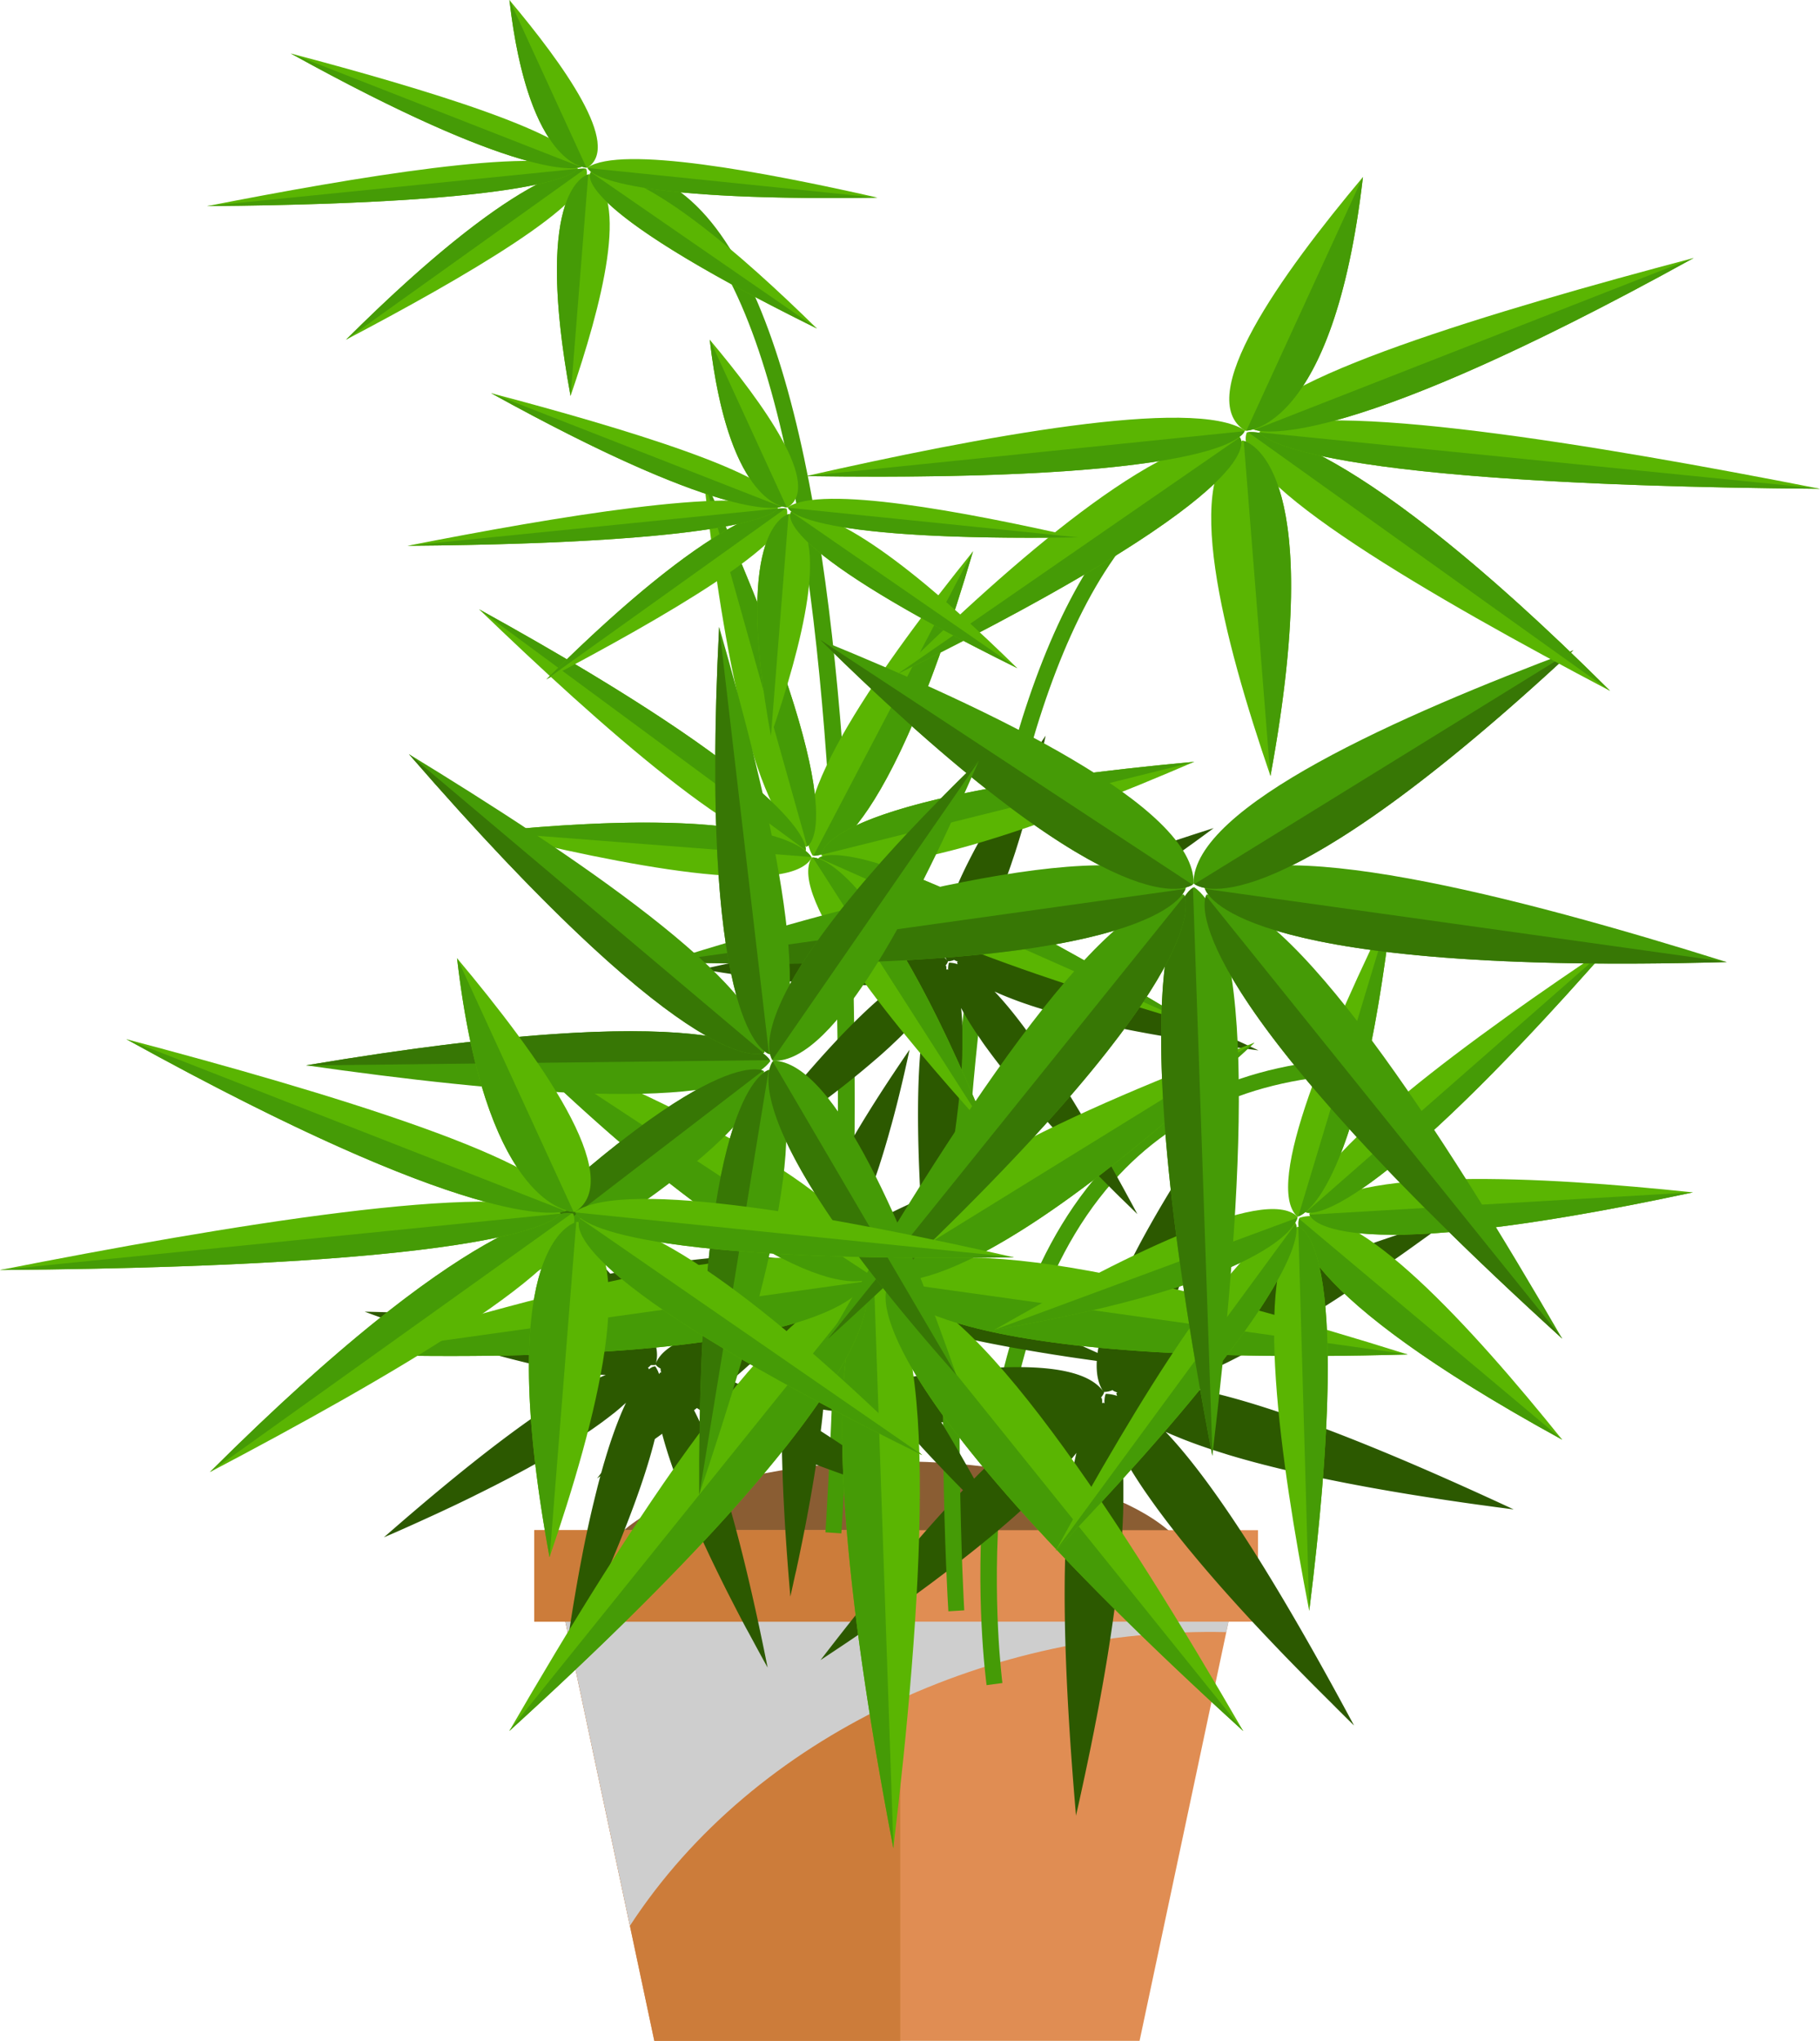 <svg xmlns="http://www.w3.org/2000/svg" viewBox="0 0 1028.07 1152.6"><defs><style>.cls-1{isolation:isolate;}.cls-2{fill:#8a5d33;}.cls-3{fill:#e08d53;}.cls-4{fill:#cc7c3a;}.cls-5{mix-blend-mode:multiply;}.cls-6{fill:#cecece;}.cls-7{fill:#459b06;}.cls-8{fill:#2c5900;}.cls-9{fill:#5ab502;}.cls-10{fill:#377705;}</style></defs><title>Asset 9</title><g class="cls-1"><g id="Layer_2" data-name="Layer 2"><g id="Mobile_View" data-name="Mobile View"><path class="cls-2" d="M675.51,892.32c0,37-75.81,67-169.32,67s-169.31-30-169.31-67,75.8-67,169.31-67S675.51,855.33,675.51,892.32Z"/><path class="cls-3" d="M643.71,1152.6H369.61q-30.08-141.75-60.17-283.49H703.88Q673.84,1010.86,643.71,1152.6Z"/><path class="cls-4" d="M508.53,869.11H309.44q30.09,141.74,60.17,283.49H508.53Z"/><g class="cls-5"><path class="cls-6" d="M309.44,869.11l46.38,218.49c70.71-108.26,205.39-168.8,336.89-165.85q5.58-26.32,11.17-52.64Z"/></g><rect class="cls-3" x="301.79" y="864.18" width="408.81" height="51.68"/><rect class="cls-4" x="301.79" y="864.18" width="206.1" height="51.68"/><path class="cls-7" d="M557.3,951.71c-1-7.69-24.49-189.54,64.67-290.34,38.24-43.21,91.63-64.6,158.95-63.87l-.11,9c-64.48-.82-115.67,19.66-152.07,60.81C542.3,765,566,948.65,566.23,950.5Z"/><path class="cls-8" d="M764.86,974.49c-33-61.53-73.62-131.44-106.44-165.85l.31.14.44.2c.73.34,1.48.67,2.25,1l.43.19,2.43,1,.44.18,2.73,1.12.26.11c1,.41,2.08.82,3.17,1.23l0,0q5,1.92,10.85,3.91h0l3.85,1.28.7.22,3.36,1.08,1.1.34,3.16,1,1.38.41,3.06.9,1.63.47,3.07.87,1.74.48,3.13.86,1.91.51,3.23.84c.65.18,1.31.35,2,.51l3.41.87,2,.49c1.18.3,2.38.59,3.59.88l2.06.49c1.27.31,2.58.61,3.89.91l2,.46c1.47.34,3,.68,4.5,1l1.6.36,6.37,1.38.23.05,6.35,1.32,2.14.43,4.64.93,2.86.56c1.39.27,2.78.54,4.21.8,1,.21,2.11.4,3.18.6l4.1.77,3.46.62,4.14.74,3.57.62c1.43.25,2.86.5,4.32.74l3.71.63,4.4.73,3.85.62,4.61.73,3.94.62,4.76.73,4,.61,5.05.74,4,.59,5.49.78,3.88.54,6.37.86,3.28.45,10,1.31-.31-.16h0c-67-31.16-146.33-64.59-192.34-69.82,1.09-.36,2.25-.77,3.41-1.18.57-.2,1.11-.38,1.7-.6,1.44-.53,3-1.12,4.51-1.72l1.21-.47c4-1.61,8.35-3.49,13.06-5.69l2-.93c1.73-.82,3.49-1.66,5.33-2.57.89-.44,1.84-.93,2.76-1.4,1.67-.84,3.33-1.68,5.08-2.59l3.27-1.75c1.7-.9,3.39-1.82,5.16-2.78l3.66-2c1.76-1,3.54-2,5.37-3,1.33-.76,2.68-1.56,4-2.35,1.84-1.07,3.7-2.17,5.6-3.3,1.45-.86,2.92-1.75,4.4-2.65,1.93-1.18,3.91-2.39,5.91-3.64l4.7-2.93c2.06-1.3,4.17-2.64,6.3-4,1.64-1.06,3.29-2.11,5-3.21l6.74-4.44c1.72-1.14,3.42-2.26,5.18-3.44,2.4-1.61,4.87-3.3,7.35-5,1.76-1.2,3.49-2.37,5.29-3.61,2.64-1.83,5.39-3.75,8.12-5.67,1.75-1.23,3.45-2.41,5.24-3.68,3.11-2.2,6.33-4.51,9.54-6.83l4.55-3.26c4.84-3.51,9.78-7.14,14.87-10.92-62,19.62-132.84,45-169.24,69.93.5-.93,1-1.88,1.52-2.86l.14-.27c.8-1.53,1.61-3.15,2.43-4.83l.32-.65c.79-1.65,1.6-3.38,2.41-5.17.13-.3.27-.59.4-.89.81-1.78,1.62-3.65,2.43-5.59l.45-1c.82-2,1.65-4,2.48-6.11.15-.37.3-.75.44-1.12.85-2.17,1.71-4.41,2.57-6.75.13-.34.25-.69.38-1q1.34-3.65,2.69-7.54l.25-.76c1-2.75,1.9-5.57,2.86-8.52l0-.09c1-2.95,1.92-6,2.89-9.21.09-.3.18-.58.28-.88.92-3.05,1.86-6.22,2.79-9.47l.41-1.39q1.37-4.82,2.76-9.94c.15-.55.3-1.1.45-1.67q1.38-5.15,2.78-10.59c.15-.58.3-1.16.44-1.74q1.42-5.56,2.83-11.46c.13-.52.26-1.07.38-1.6,1-4.06,1.95-8.22,2.93-12.52.08-.38.17-.78.26-1.16,1-4.52,2-9.16,3.06-13.95l-.15.22h0c-43,62.59-90.7,141.49-73.07,167.61-18.11-25.79-109-10.55-182.87,6.29,5.32.9,10.46,1.73,15.47,2.51l5.16.78c3.17.48,6.35,1,9.39,1.39,2,.29,3.89.53,5.84.8,2.65.36,5.32.73,7.88,1,2,.26,3.84.48,5.75.71,2.41.29,4.82.58,7.14.84,1.89.21,3.7.41,5.54.59,2.2.24,4.39.47,6.51.67l5.28.48q3.06.27,6,.5l5,.37c1.88.13,3.73.25,5.54.35,1.58.1,3.13.19,4.65.26,1.75.09,3.46.16,5.15.23l4.3.15c1.64.05,3.23.08,4.8.11,1.33,0,2.67,0,3.95,0,1.54,0,3,0,4.49,0,1.2,0,2.42,0,3.58,0,1.47,0,2.87-.07,4.27-.12l3.15-.1c1.46-.06,2.83-.15,4.22-.23.85-.06,1.76-.09,2.58-.16,1.74-.12,3.39-.27,5-.42l1.21-.11c1.88-.19,3.67-.41,5.39-.64-35.87,25.46-84.14,83.47-123.92,135.15h0l-.19.25c4.8-3.17,9.44-6.26,14-9.31l1.15-.77c4.3-2.89,8.45-5.73,12.5-8.52l1.57-1.08c3.94-2.72,7.74-5.39,11.45-8l1.61-1.14q5.48-3.88,10.6-7.59L518,900c3.39-2.48,6.7-4.91,9.88-7.28l1.29-1c3.23-2.41,6.36-4.78,9.36-7.1l.74-.56q9.43-7.27,17.5-13.88l.6-.49c2.56-2.1,5-4.14,7.36-6.14l.92-.78c2.27-1.92,4.43-3.8,6.52-5.64l1-.87c2-1.8,4-3.57,5.88-5.28l.91-.84c1.85-1.7,3.64-3.37,5.33-5l.78-.75q2.55-2.46,4.88-4.78l.52-.52c1.6-1.61,3.13-3.18,4.57-4.7l.12-.12c1.42-1.51,2.76-3,4-4.38l.38-.42c1.23-1.36,2.37-2.68,3.46-4l.51-.59c1-1.23,2-2.41,2.94-3.57.17-.23.35-.44.52-.66a.39.39,0,0,1,.08-.1c-10.84,45-6.6,131-.26,204.59v0c0,.11,0,.23,0,.34.74-3.29,1.47-6.55,2.18-9.76.28-1.27.54-2.51.82-3.75l1.25-5.76c.3-1.39.58-2.73.88-4.09.36-1.75.74-3.49,1.09-5.2.3-1.4.58-2.78.87-4.16.33-1.6.67-3.21,1-4.79s.57-2.83.85-4.23.6-3,.9-4.47.56-2.81.82-4.2.56-2.86.83-4.26.53-2.75.79-4.11.52-2.76.77-4.13.49-2.63.73-3.92.48-2.7.73-4,.46-2.58.69-3.85.44-2.53.66-3.78.44-2.56.65-3.82.42-2.49.63-3.72.4-2.4.59-3.58.4-2.45.59-3.68.37-2.31.54-3.45.37-2.32.54-3.48.35-2.27.51-3.38c.19-1.28.37-2.52.55-3.76.22-1.57.45-3.12.66-4.65s.41-3,.61-4.43c.12-.91.23-1.79.35-2.68.15-1.19.31-2.38.46-3.54.11-.92.21-1.8.32-2.69.14-1.09.27-2.19.4-3.26s.2-1.82.31-2.73.23-2,.33-3,.19-1.74.28-2.61.21-2,.3-3,.17-1.66.25-2.49.18-1.89.26-2.82.15-1.62.22-2.42.15-1.86.22-2.77q.1-1.11.18-2.22c.07-.92.14-1.82.2-2.72,0-.72.1-1.45.15-2.15.06-.88.11-1.75.17-2.61,0-.67.08-1.34.11-2,.05-.91.1-1.8.14-2.69l.09-1.73c0-.93.07-1.84.11-2.74l.06-1.54c0-1,.06-1.93.08-2.88l0-1.19q0-1.92.06-3.75v-.14c0-1.3,0-2.58,0-3.82v-.34c0-1.08,0-2.15,0-3.2,0-.31,0-.61,0-.93,0-.84,0-1.67-.06-2.49l0-1c0-.76,0-1.52-.09-2.25,0-.35,0-.7,0-1,0-.69-.07-1.37-.11-2,0-.34,0-.68-.07-1,0-.65-.08-1.29-.13-1.92,0-.32,0-.64-.08-1-.05-.61-.1-1.22-.16-1.8,0-.31,0-.61-.09-.91-.05-.59-.12-1.17-.17-1.74l-.06-.51.95,1.75.45.81c.77,1.39,1.59,2.81,2.47,4.3l.46.76c.92,1.55,1.89,3.14,2.94,4.81.11.17.23.35.33.52,1.1,1.73,2.25,3.51,3.48,5.35l.13.2c1.25,1.87,2.58,3.82,4,5.81l.46.67c1.36,1.93,2.8,3.93,4.29,6l.7.95c1.49,2,3.06,4.12,4.69,6.27l.86,1.12c1.65,2.17,3.38,4.39,5.19,6.68.3.38.62.77.92,1.16q2.79,3.51,5.82,7.21l.85,1c2.11,2.57,4.3,5.19,6.59,7.9l.57.67c2.42,2.84,4.93,5.76,7.56,8.77,0,0,0,0,0,0,2.61,3,5.35,6.08,8.19,9.24l.74.82q4.1,4.56,8.51,9.34l1.17,1.27q4.34,4.69,9,9.63c.48.51,1,1,1.45,1.52q4.65,4.92,9.62,10.07c.53.54,1.08,1.09,1.61,1.65q5.06,5.21,10.43,10.65l1.48,1.5q5.58,5.63,11.49,11.48l1.09,1.08Q758.22,968,764.86,974.49ZM622,789.3h-.07l.21-.28c.15-.18.3-.36.42-.53s.19-.28.28-.42l.21-.31.21-.39c0-.07.08-.15.11-.22s.11-.22.15-.32a.47.47,0,0,1,0-.1h0a3.6,3.6,0,0,0,.16-.5c0-.06-.09-.1-.12-.16a4.11,4.11,0,0,0,.47,0h0l.45,0h.08l.59-.07.11,0,.73-.15.11,0a8.26,8.26,0,0,0,.83-.24l.12,0c.3-.1.62-.23,1-.37l.19-.08.16-.07.33.24h0l.27.17.09.06a5.38,5.38,0,0,0,.55.29l.09,0a12,12,0,0,0,1.47.57c-.19.13-.42.23-.61.37a3.26,3.26,0,0,0,.1.55h0a8.37,8.37,0,0,0,.35,1,21.17,21.17,0,0,0-6.39-1.15,3,3,0,0,0-.25.5h0a.14.14,0,0,0,0,.06,4,4,0,0,0-.15.39s0,.09,0,.14a5,5,0,0,0-.16.57,1,1,0,0,1,0,.18c-.05.24-.1.49-.14.77,0,.05,0,.12,0,.18,0,.28-.07.58-.09.91,0,.06,0,.13,0,.2,0,.35,0,.73,0,1.13v.36a3.53,3.53,0,0,0-.74-.46c-.19.13-.36.31-.55.44,0-.14,0-.28,0-.41v-.24c0-.25,0-.48,0-.68s0-.16,0-.24,0-.35-.07-.51l0-.21a2.28,2.28,0,0,0-.08-.33s0-.06,0-.09h0A2.61,2.61,0,0,0,622,789.3Z"/><path class="cls-7" d="M475.26,866l-9-.62c.42-6.14,40.88-615.82-76.6-740C376.05,111,360.51,103.67,344,104l-.13-9c19.45-.33,37,7.87,52.37,24.15C516.39,246.21,477,840.73,475.26,866Z"/><path class="cls-7" d="M535.71,910c-1.22-19.74-28.31-484.9,104.49-622.36,25-25.9,54.44-38.6,87.54-37.68l-.24,9c-30.49-.81-57.63,10.93-80.82,34.93-130.06,134.62-102.27,610.76-102,615.55Z"/><path class="cls-8" d="M565.53,863c-25-46.63-55.8-99.62-80.67-125.7l.24.11.33.15c.55.25,1.12.51,1.71.76a3.31,3.31,0,0,0,.33.15l1.83.78.34.14c.67.29,1.36.57,2.06.85l.2.09,2.4.93h0c2.52,1,5.26,2,8.22,3l0,0,2.91,1,.53.16c.83.28,1.68.55,2.54.82l.84.26,2.4.73,1.05.31,2.31.69,1.24.35,2.32.66,1.32.37,2.38.65,1.44.38,2.45.65,1.49.38,2.59.65,1.53.39,2.73.66,1.55.37,3,.69,1.5.35,3.41.77c.41.08.81.17,1.22.27,1.58.34,3.19.7,4.83,1l.17,0,4.82,1,1.61.33,3.52.7,2.17.42,3.19.61,2.41.46,3.11.57,2.62.48,3.14.56,2.71.47,3.26.56,2.82.47,3.34.56,2.91.47,3.49.56,3,.46,3.61.56,3.07.46,3.82.56,3.06.44,4.16.59,3,.42,4.82.65,2.49.34,7.57,1a1.92,1.92,0,0,1-.25-.12h0c-50.77-23.61-110.91-49-145.78-52.91l2.59-.9,1.28-.45c1.1-.4,2.25-.85,3.42-1.31l.92-.36q4.55-1.82,9.9-4.31l1.49-.7c1.31-.62,2.64-1.26,4-2l2.09-1.06c1.27-.64,2.53-1.28,3.86-2L520,703.2c1.28-.68,2.57-1.38,3.91-2.11l2.77-1.55c1.33-.74,2.68-1.5,4.07-2.3,1-.57,2-1.17,3.07-1.78,1.39-.81,2.8-1.64,4.24-2.51,1.09-.64,2.21-1.32,3.33-2,1.47-.9,3-1.81,4.48-2.76,1.18-.72,2.36-1.46,3.56-2.22,1.56-1,3.16-2,4.78-3L558,680.5c1.67-1.09,3.38-2.22,5.11-3.37,1.3-.86,2.59-1.71,3.93-2.61,1.81-1.21,3.69-2.49,5.56-3.77l4-2.74,6.16-4.3c1.32-.93,2.61-1.82,4-2.78,2.36-1.67,4.8-3.42,7.24-5.18,1.15-.84,2.27-1.62,3.45-2.48,3.66-2.66,7.4-5.41,11.27-8.27-47,14.87-100.69,34.11-128.28,53,.38-.7.76-1.42,1.15-2.17l.11-.2c.6-1.16,1.22-2.39,1.84-3.67l.24-.49c.61-1.24,1.21-2.56,1.83-3.92l.31-.66c.6-1.36,1.22-2.77,1.84-4.24.11-.27.22-.53.34-.8q.93-2.24,1.88-4.63l.33-.85c.65-1.64,1.29-3.35,1.95-5.12l.29-.78q1-2.76,2-5.71c.07-.19.13-.39.2-.58.71-2.08,1.44-4.23,2.16-6.46,0,0,0,0,0-.06.73-2.24,1.46-4.58,2.2-7,.06-.23.13-.45.2-.67.71-2.32,1.41-4.72,2.12-7.18.11-.35.21-.7.31-1.05q1-3.66,2.1-7.53c.11-.43.22-.84.34-1.27.7-2.6,1.4-5.27,2.1-8,.12-.44.23-.88.34-1.32.71-2.81,1.43-5.7,2.14-8.68.1-.4.2-.81.29-1.22.74-3.08,1.48-6.23,2.22-9.49.06-.29.13-.58.19-.88.78-3.43,1.55-6.94,2.33-10.57l-.12.17h0c-32.58,47.44-68.75,107.24-55.39,127-13.72-19.54-82.58-8-138.59,4.77,4,.68,7.92,1.31,11.72,1.9l3.92.59c2.4.37,4.81.73,7.11,1.06l4.42.6c2,.28,4,.55,6,.8l4.36.54,5.41.64,4.19.45,4.95.5,4,.36,4.54.38,3.77.28,4.21.27,3.52.2,3.9.17,3.26.12c1.24,0,2.45.06,3.64.07l3,0c1.16,0,2.28,0,3.4,0,.91,0,1.83,0,2.71,0,1.12,0,2.17-.05,3.23-.09l2.4-.07c1.1,0,2.14-.12,3.19-.18l2-.11c1.32-.1,2.57-.21,3.79-.33l.92-.08q2.15-.23,4.08-.48c-27.18,19.29-63.76,63.26-93.92,102.43h0l-.14.18c3.64-2.4,7.15-4.74,10.58-7l.87-.58c3.26-2.2,6.41-4.35,9.48-6.47l1.19-.81c3-2.06,5.86-4.08,8.67-6.06l1.23-.87q4.14-2.94,8-5.76c.39-.27.77-.55,1.15-.83,2.57-1.88,5.08-3.72,7.49-5.52l1-.74c2.44-1.82,4.81-3.62,7.09-5.37l.56-.43Q401.68,789,407.79,784l.46-.37c1.93-1.58,3.78-3.13,5.57-4.64l.7-.59c1.72-1.46,3.36-2.89,4.94-4.28l.75-.66c1.55-1.37,3-2.71,4.46-4l.68-.63q2.11-1.93,4-3.78l.59-.57c1.28-1.24,2.52-2.45,3.7-3.63l.39-.39c1.21-1.22,2.37-2.41,3.46-3.56l.09-.09q1.62-1.71,3.07-3.32c.09-.11.2-.21.29-.32.92-1,1.79-2,2.62-3l.39-.44c.78-.94,1.51-1.84,2.21-2.71l.4-.51.07-.07c-8.22,34.12-5,99.29-.2,155.06v0a2.48,2.48,0,0,0,0,.27l1.65-7.4c.21-1,.41-1.9.62-2.85.32-1.47.64-2.93,1-4.37.23-1,.44-2.06.66-3.1.28-1.32.57-2.63.84-3.94.22-1.06.44-2.1.65-3.15.26-1.21.5-2.43.75-3.63s.44-2.14.65-3.2.46-2.28.68-3.4.42-2.12.62-3.18.43-2.16.63-3.23l.6-3.11c.19-1.05.39-2.09.58-3.13s.37-2,.55-3,.37-2.05.56-3.06.35-2,.52-2.92.33-1.92.5-2.87.34-1.94.5-2.89.31-1.89.47-2.82.3-1.82.45-2.71.3-1.86.44-2.79.29-1.76.42-2.61.27-1.77.41-2.65.26-1.72.39-2.56.27-1.9.41-2.84c.17-1.19.34-2.37.5-3.53s.31-2.26.46-3.36c.09-.69.18-1.36.26-2,.12-.9.24-1.81.35-2.69.09-.69.16-1.35.25-2s.2-1.65.3-2.46.15-1.38.24-2.07.17-1.54.25-2.29.14-1.33.21-2,.15-1.51.23-2.25.13-1.26.18-1.89.14-1.43.2-2.13.11-1.23.16-1.83.12-1.42.18-2.11.09-1.12.13-1.68.1-1.38.16-2.06.07-1.09.11-1.63.08-1.33.12-2,.07-1,.09-1.51c0-.69.08-1.37.11-2l.06-1.32c0-.7.06-1.38.09-2.07,0-.39,0-.79,0-1.17,0-.73.05-1.46.06-2.18l0-.9c0-1,0-1.92,0-2.85v-.11c0-1,0-1.94,0-2.88,0-.09,0-.18,0-.26,0-.82,0-1.64,0-2.43,0-.23,0-.46,0-.7,0-.64,0-1.28,0-1.89l0-.73c0-.58,0-1.15-.06-1.7,0-.27,0-.53,0-.8,0-.52-.06-1-.09-1.54,0-.26,0-.51,0-.77,0-.49-.06-1-.1-1.45l-.06-.73c0-.47-.07-.93-.12-1.38l-.06-.68c-.05-.45-.1-.89-.14-1.32,0-.12,0-.26,0-.39.23.44.47.88.72,1.33l.34.61c.59,1,1.21,2.14,1.87,3.27l.34.57c.71,1.18,1.44,2.38,2.24,3.65l.25.39q1.25,2,2.64,4.06l.09.15q1.43,2.13,3,4.4c.11.17.22.34.35.51,1,1.46,2.11,3,3.24,4.54l.54.72c1.12,1.54,2.31,3.12,3.55,4.75l.65.85q1.88,2.46,3.93,5.06l.7.88c1.41,1.78,2.88,3.59,4.41,5.46l.64.78c1.61,2,3.26,3.94,5,6,.14.16.29.33.43.51,1.84,2.15,3.74,4.36,5.73,6.64l0,0c2,2.27,4.06,4.61,6.21,7l.56.63c2.07,2.3,4.22,4.67,6.45,7.07.3.33.58.65.88,1q3.3,3.57,6.83,7.3l1.09,1.16c2.36,2.47,4.79,5,7.3,7.61l1.22,1.26q3.82,3.94,7.91,8.07l1.12,1.14c2.82,2.84,5.71,5.73,8.71,8.7l.83.82C558.93,856.57,562.17,859.74,565.53,863ZM457.22,722.66h-.05l.16-.2a4.92,4.92,0,0,0,.31-.41,3.05,3.05,0,0,0,.22-.32l.15-.23a2.19,2.19,0,0,0,.16-.29l.09-.17c0-.1.08-.17.11-.25l0-.07h0a3,3,0,0,0,.12-.38s-.06-.08-.09-.13l.36,0h0l.34,0h.06l.44-.06h.1l.55-.12.08,0c.2,0,.4-.11.63-.19l.09,0c.23-.08.47-.17.73-.28a.59.59,0,0,0,.14-.06l.13,0a1.61,1.61,0,0,0,.24.18h0l.21.13.07,0,.41.23.07,0a9.51,9.51,0,0,0,1.12.43c-.15.11-.33.18-.47.28a2.74,2.74,0,0,0,.08.43h0a6.71,6.71,0,0,0,.27.77,16.3,16.3,0,0,0-4.84-.87,2,2,0,0,0-.2.38h0v0c0,.09-.07.19-.11.3l0,.12c0,.12-.07.26-.11.42a.89.89,0,0,0,0,.14c0,.17-.08.37-.11.58,0,0,0,.09,0,.14,0,.21,0,.43-.06.69,0,0,0,.09,0,.15,0,.27,0,.55,0,.86v.26a3.15,3.15,0,0,0-.55-.34c-.15.1-.28.23-.42.33v-.49a4.27,4.27,0,0,0,0-.52,1.1,1.1,0,0,0,0-.18c0-.14,0-.26,0-.38l0-.16a1.67,1.67,0,0,0-.06-.26.15.15,0,0,0,0-.06h0A3.29,3.29,0,0,0,457.22,722.66Z"/><path class="cls-8" d="M642.48,685.68c-25-46.63-55.8-99.62-80.68-125.7l.24.11.33.15,1.71.76.33.15,1.84.78.33.14,2.07.85.2.08,2.4.94h0c2.53,1,5.26,2,8.22,3h0c1,.33,1.92.65,2.91,1l.54.17,2.54.82.84.25,2.39.74,1.06.31c.75.23,1.52.46,2.31.68l1.24.36,2.32.66,1.31.37,2.38.64,1.45.39,2.44.64,1.5.39,2.58.65,1.54.38,2.72.66,1.56.38,3,.69,1.49.34,3.42.77,1.22.27,4.82,1,.18,0c1.57.34,3.17.67,4.81,1l1.62.33,3.52.7,2.17.43,3.18.61,2.42.45,3.11.58,2.62.48,3.14.55,2.7.47,3.27.57,2.81.47,3.34.55,2.92.48,3.49.55,3,.47,3.61.55,3.06.46,3.83.57,3.06.45,4.16.58,2.94.42,4.83.65,2.48.34,7.57,1c-.08-.05-.16-.08-.24-.12h0c-50.77-23.61-110.91-49-145.78-52.92.82-.27,1.71-.58,2.59-.89l1.28-.45c1.1-.41,2.25-.85,3.42-1.32l.92-.35q4.54-1.83,9.9-4.31l1.48-.71c1.32-.62,2.65-1.25,4-1.94l2.09-1.06c1.26-.64,2.53-1.28,3.85-2,.81-.42,1.65-.88,2.48-1.33,1.29-.68,2.57-1.37,3.91-2.1l2.78-1.55,4.07-2.3,3.06-1.78c1.39-.81,2.8-1.64,4.24-2.51,1.1-.65,2.21-1.32,3.34-2l4.48-2.75c1.17-.73,2.36-1.46,3.56-2.22l4.77-3c1.25-.8,2.5-1.6,3.78-2.44,1.66-1.08,3.38-2.22,5.11-3.36,1.3-.86,2.59-1.71,3.92-2.61,1.82-1.22,3.69-2.5,5.57-3.78,1.33-.91,2.65-1.79,4-2.74,2-1.38,4.08-2.84,6.16-4.29,1.32-.93,2.62-1.83,4-2.79,2.35-1.66,4.79-3.42,7.23-5.18l3.45-2.47c3.67-2.66,7.41-5.41,11.27-8.27-47,14.86-100.69,34.11-128.28,53,.38-.7.77-1.42,1.16-2.16,0-.07.07-.14.11-.2.6-1.17,1.22-2.4,1.84-3.67.08-.16.16-.32.23-.49.61-1.25,1.22-2.56,1.84-3.92l.3-.67c.61-1.36,1.22-2.77,1.85-4.24.1-.26.22-.53.33-.79q.93-2.24,1.88-4.63c.12-.29.23-.57.34-.86q1-2.46,1.95-5.11c.09-.26.18-.52.28-.78.67-1.84,1.35-3.74,2-5.72.06-.19.13-.38.19-.58q1.08-3.1,2.17-6.46l0-.05c.73-2.25,1.45-4.58,2.19-7l.21-.67c.7-2.31,1.41-4.71,2.12-7.18.1-.35.2-.69.31-1.05q1-3.65,2.09-7.53c.12-.42.23-.84.34-1.26.7-2.6,1.41-5.28,2.11-8,.11-.43.23-.87.33-1.31.72-2.82,1.43-5.71,2.15-8.68.09-.41.19-.82.29-1.22.73-3.08,1.47-6.23,2.21-9.49.07-.29.13-.59.2-.88.78-3.43,1.55-6.94,2.33-10.57a1,1,0,0,0-.12.17h0c-32.59,47.44-68.75,107.24-55.39,127-13.73-19.54-82.58-8-138.59,4.76q6,1,11.72,1.91l3.91.59c2.4.36,4.81.73,7.12,1.06l4.42.6,6,.8c1.48.19,2.91.36,4.36.53,1.81.23,3.64.44,5.4.64l4.2.45,4.94.51,4,.36,4.55.38,3.77.27c1.43.1,2.83.2,4.2.28,1.2.07,2.37.14,3.52.19,1.33.07,2.63.12,3.91.17l3.25.12,3.65.08,3,0h3.4l2.72,0c1.11,0,2.17-.06,3.23-.09l2.39-.08c1.11-.05,2.15-.11,3.19-.18l2-.11c1.31-.1,2.56-.21,3.78-.33l.93-.08q2.13-.21,4.08-.48c-27.19,19.29-63.77,63.27-93.92,102.43h0l-.15.19c3.64-2.4,7.16-4.75,10.59-7,.28-.2.58-.39.87-.59,3.26-2.19,6.41-4.34,9.48-6.46l1.18-.82c3-2.06,5.87-4.08,8.68-6.06l1.22-.87q4.15-2.92,8-5.75l1.15-.84c2.58-1.87,5.09-3.71,7.49-5.51l1-.74q3.68-2.75,7.1-5.38l.56-.43q7.15-5.5,13.26-10.52l.46-.37c1.94-1.59,3.78-3.13,5.57-4.65l.7-.59c1.72-1.46,3.36-2.88,5-4.28l.75-.66c1.55-1.36,3-2.7,4.45-4l.69-.63q2.11-2,4-3.79l.59-.56c1.29-1.24,2.53-2.46,3.7-3.63l.39-.39q1.83-1.83,3.47-3.56s0-.07.09-.09c1.08-1.15,2.09-2.25,3.06-3.32.09-.11.2-.22.29-.32.93-1,1.8-2,2.63-3l.38-.45c.79-.93,1.52-1.83,2.22-2.71.14-.16.27-.33.4-.49l.06-.09c-8.21,34.12-5,99.29-.19,155.07v0a2.28,2.28,0,0,0,0,.26c.57-2.5,1.12-5,1.65-7.4.22-1,.42-1.9.63-2.85.31-1.46.64-2.93.95-4.36.22-1,.44-2.07.66-3.1.28-1.32.56-2.64.83-3.94.22-1.06.45-2.11.66-3.16l.75-3.63c.22-1.08.43-2.14.64-3.2s.46-2.27.68-3.38.42-2.13.63-3.19l.63-3.23c.2-1.05.4-2.08.59-3.11s.4-2.1.59-3.13.37-2,.55-3,.37-2.06.55-3.07.35-2,.52-2.92.34-1.91.51-2.86.33-1.94.49-2.9.32-1.88.47-2.81.31-1.83.46-2.72.3-1.86.44-2.78.28-1.76.42-2.62.27-1.76.4-2.64.27-1.72.39-2.56.28-1.91.41-2.85c.18-1.19.35-2.37.51-3.53s.31-2.26.46-3.36c.09-.68.17-1.35.26-2,.12-.9.24-1.81.35-2.69.09-.69.16-1.36.24-2s.2-1.65.3-2.46.16-1.39.24-2.07.18-1.54.26-2.3.14-1.32.2-2,.16-1.5.23-2.24.13-1.26.19-1.89.14-1.44.2-2.14.11-1.22.16-1.83.12-1.41.18-2.1.09-1.13.13-1.68q.07-1.05.15-2.07l.12-1.62c0-.67.07-1.33.12-2s.06-1,.09-1.52c0-.69.07-1.36.1-2,0-.44,0-.88.07-1.32,0-.7.06-1.39.08-2.07,0-.39,0-.79,0-1.17,0-.74,0-1.47.06-2.18,0-.3,0-.61,0-.9,0-1,0-1.93,0-2.85v-.11c0-1,0-1.95,0-2.89v-.26c0-.82,0-1.63,0-2.42,0-.24,0-.47,0-.71,0-.63,0-1.27,0-1.89,0-.24,0-.48,0-.73,0-.57,0-1.14-.07-1.7,0-.27,0-.53,0-.8,0-.51,0-1-.08-1.54,0-.25,0-.51-.05-.76,0-.49-.07-1-.1-1.45l-.06-.74-.12-1.37c0-.23,0-.46-.07-.68,0-.45-.09-.89-.13-1.32,0-.13,0-.26-.05-.39.23.44.48.88.72,1.33.12.2.23.41.34.61.59,1.05,1.21,2.14,1.87,3.26.12.19.24.38.35.57.7,1.18,1.44,2.39,2.23,3.65l.26.4c.83,1.31,1.7,2.66,2.63,4.06a1.21,1.21,0,0,0,.1.14c1,1.42,2,2.9,3,4.41l.35.51c1,1.46,2.12,3,3.25,4.53l.53.72c1.13,1.54,2.32,3.13,3.55,4.76l.66.85c1.25,1.64,2.56,3.32,3.93,5.06.23.29.47.58.7.88q2.11,2.65,4.41,5.46l.64.77c1.6,1.95,3.26,3.94,5,6l.43.5c1.84,2.16,3.74,4.37,5.73,6.65l0,0c2,2.27,4.06,4.6,6.21,7l.55.63c2.08,2.29,4.23,4.66,6.46,7.07l.88,1q3.3,3.57,6.83,7.31c.36.38.73.76,1.09,1.15q3.52,3.72,7.3,7.62c.4.42.81.84,1.22,1.25q3.83,4,7.9,8.08c.37.37.75.76,1.13,1.13,2.82,2.85,5.7,5.74,8.7,8.71l.83.81C635.87,679.23,639.11,682.41,642.48,685.68ZM534.17,545.32h-.06l.16-.21a5.15,5.15,0,0,0,.32-.41l.22-.31.15-.24.16-.29a1.29,1.29,0,0,1,.09-.16c0-.1.08-.17.11-.25a.19.19,0,0,0,0-.08h0a4,4,0,0,0,.13-.38,1.27,1.27,0,0,1-.1-.12l.36,0h0l.34,0h.06l.44-.06h.09l.55-.12.09,0c.19-.06.4-.11.63-.19l.08,0c.23-.08.48-.17.73-.28l.15-.06.12-.05a2.43,2.43,0,0,0,.24.18h0l.21.13.06,0,.42.23.07,0a8.3,8.3,0,0,0,1.12.43c-.15.1-.33.18-.47.28a2.55,2.55,0,0,0,.08.42h0a4.83,4.83,0,0,0,.27.77,16.33,16.33,0,0,0-4.85-.86,2.68,2.68,0,0,0-.19.37h0l0,0c0,.09-.07.18-.1.3s0,.07,0,.11-.08.27-.12.43l0,.14c0,.17-.07.36-.11.57,0,.05,0,.1,0,.14,0,.22,0,.44-.07.69a.92.92,0,0,1,0,.16c0,.26,0,.55,0,.85v.27a2.78,2.78,0,0,0-.56-.35c-.14.1-.27.24-.41.34v-.5c0-.18,0-.35,0-.51s0-.12,0-.18,0-.26-.05-.38a.76.76,0,0,0,0-.16,1.72,1.72,0,0,0,0-.26s0,0,0-.06h0A2.64,2.64,0,0,0,534.17,545.32Z"/><path class="cls-8" d="M318.57,941.31c22.82-47.73,47.32-103.92,53.63-139.4a2,2,0,0,1,.05.26c0,.11.05.23.08.35.12.6.26,1.21.4,1.83,0,.12,0,.24.07.35.14.63.3,1.29.46,1.95,0,.12.05.23.08.35.17.71.35,1.43.54,2.17a1.6,1.6,0,0,1,.05.21q.31,1.22.66,2.49v0c.71,2.61,1.54,5.4,2.48,8.39a0,0,0,0,0,0,0c.3,1,.62,1.93.94,2.92l.18.53c.27.84.55,1.67.85,2.53.09.28.19.56.28.83.27.78.54,1.57.83,2.37.12.34.24.68.37,1,.27.74.54,1.51.81,2.27.16.4.3.81.45,1.21l.84,2.26c.17.43.32.85.49,1.28l.88,2.3.54,1.39c.31.78.62,1.56.93,2.36.2.47.38.94.57,1.43l1,2.47c.2.49.4,1,.61,1.46.34.86.71,1.73,1.07,2.59.21.49.41,1,.62,1.48.38.91.79,1.85,1.19,2.79l.61,1.41c.45,1,.92,2.13,1.39,3.21.18.38.34.75.51,1.14q1,2.22,2,4.51l.08.16q1,2.21,2,4.48l.69,1.49c.5,1.08,1,2.16,1.52,3.26.31.66.62,1.33.94,2,.45,1,.91,1.95,1.39,2.94.34.73.7,1.47,1.06,2.21.46.95.91,1.89,1.38,2.85.38.79.77,1.6,1.17,2.4s.92,1.89,1.4,2.85.81,1.64,1.22,2.47c.48,1,1,2,1.48,3l1.28,2.54,1.53,3c.44.87.89,1.76,1.35,2.63.52,1,1.07,2.09,1.61,3.14l1.39,2.69,1.69,3.24c.48.91.95,1.82,1.44,2.74.59,1.13,1.2,2.27,1.81,3.42L423,922.3c.66,1.22,1.32,2.47,2,3.71l1.41,2.61c.76,1.42,1.54,2.85,2.32,4.28l1.2,2.21c1.21,2.2,2.43,4.42,3.69,6.69,0-.1-.05-.18-.06-.27h0c-11-54.9-26.14-118.39-43.57-148.84.71.5,1.48,1,2.25,1.55l1.12.77c1,.65,2,1.31,3.08,2l.83.53c2.78,1.72,5.88,3.53,9.33,5.43l1.45.77c1.28.7,2.58,1.4,4,2.11.67.35,1.39.71,2.09,1.06,1.26.64,2.53,1.28,3.87,1.94l2.53,1.22,4,1.9,2.89,1.33,4.26,1.91,3.25,1.42c1.48.65,3,1.29,4.53,1.94l3.59,1.5,4.87,2,3.9,1.54,5.28,2.06c1.38.53,2.76,1.07,4.19,1.6,1.86.71,3.79,1.42,5.73,2.13,1.47.55,2.93,1.08,4.43,1.62,2.06.75,4.2,1.5,6.34,2.26l4.58,1.61c2.31.8,4.71,1.61,7.11,2.43l4.6,1.56,8.45,2.76c1.36.44,2.65.87,4,1.31q6.45,2.07,13.33,4.2C480.09,818,432.8,786.12,401.25,775c.79-.1,1.6-.22,2.43-.35l.23,0c1.29-.2,2.65-.43,4-.69l.53-.09c1.37-.25,2.79-.54,4.25-.84l.72-.15c1.45-.32,3-.66,4.5-1l.85-.19c1.57-.38,3.18-.79,4.85-1.23.29-.08.59-.15.88-.24,1.71-.44,3.46-.93,5.27-1.44l.8-.25q2.82-.81,5.82-1.72l.58-.19c2.1-.65,4.25-1.34,6.49-2.08l.06,0c2.23-.73,4.55-1.53,6.93-2.36l.66-.23c2.28-.8,4.63-1.65,7-2.53l1-.38q3.56-1.32,7.31-2.77l1.22-.47q3.76-1.46,7.73-3l1.26-.51c2.69-1.09,5.44-2.22,8.26-3.41l1.15-.49c2.93-1.22,5.9-2.49,9-3.82l.82-.36c3.23-1.41,6.51-2.86,9.9-4.38h-.21c-57.52,1.78-127.13,8-135.18,30.48,7.63-22.62-42.42-71.3-85.84-108.92q2.76,5.48,5.4,10.58l1.85,3.5c1.12,2.15,2.25,4.31,3.35,6.37.72,1.34,1.42,2.61,2.13,3.92,1,1.78,1.94,3.58,2.89,5.29l2.15,3.83c.89,1.6,1.8,3.2,2.68,4.74.72,1.25,1.42,2.44,2.12,3.64.85,1.46,1.69,2.9,2.52,4.29.7,1.18,1.39,2.31,2.07,3.44.81,1.33,1.6,2.63,2.39,3.89.67,1.09,1.34,2.16,2,3.2.77,1.22,1.52,2.4,2.27,3.56.65,1,1.29,2,1.93,3s1.45,2.19,2.17,3.25l1.83,2.7c.71,1,1.4,2,2.09,3,.58.82,1.16,1.66,1.74,2.44.68.94,1.35,1.84,2,2.74.55.73,1.1,1.48,1.63,2.17.67.89,1.32,1.72,2,2.55.49.64,1,1.29,1.48,1.89.69.86,1.36,1.66,2,2.47.41.5.85,1,1.25,1.51.86,1,1.69,1.95,2.51,2.87l.61.69c1,1.07,1.89,2.07,2.8,3-31.64-10.51-88.73-14-138.15-15.14h-.23q6.12,2.26,11.94,4.36l1,.36c3.7,1.33,7.3,2.59,10.82,3.81l1.36.48c3.43,1.19,6.76,2.31,10,3.41l1.42.47q4.82,1.61,9.39,3.07l1.36.43c3,1,6,1.9,8.87,2.78l1.18.35c2.92.9,5.77,1.74,8.53,2.54l.68.2q8.67,2.52,16.33,4.47l.57.15c2.43.62,4.76,1.2,7,1.74.3.07.6.16.89.22,2.2.52,4.31,1,6.37,1.46.33.06.66.15,1,.21q3,.66,5.86,1.23l.92.17c1.87.37,3.7.72,5.44,1l.81.15c1.76.3,3.47.58,5.11.84l.55.08c1.7.25,3.35.49,4.92.68l.13,0c1.55.19,3,.37,4.48.51l.43,0c1.39.14,2.7.24,4,.34l.58,0c1.22.08,2.38.14,3.5.19l.64,0h.1c-32.36,13.56-83,54.7-125.14,91.57l0,0-.19.17c2.35-1,4.66-2,6.94-3l2.66-1.18,4.08-1.82,2.9-1.3,3.67-1.66,2.92-1.33,3.38-1.55,3-1.37,3.14-1.46c1-.46,2-.92,2.93-1.38l3-1.4,2.87-1.37,2.86-1.37,2.72-1.32,2.8-1.36L269.4,844l2.61-1.29,2.63-1.31,2.55-1.29,2.45-1.23,2.51-1.3,2.35-1.21,2.38-1.23,2.29-1.21c.87-.45,1.7-.91,2.54-1.35l3.14-1.68,3-1.62,1.78-1L302,827l1.79-1L306,824.8l1.81-1,2-1.15,1.72-1,1.95-1.14,1.62-1,1.85-1.1,1.57-.95,1.81-1.1,1.42-.89,1.76-1.1,1.38-.87,1.67-1.07,1.27-.82,1.71-1.12c.36-.25.73-.49,1.1-.73l1.72-1.16,1-.65,1.79-1.24.74-.52c.8-.56,1.57-1.1,2.32-1.65l.09-.06c.81-.57,1.58-1.14,2.34-1.69l.2-.16c.67-.5,1.32-1,1.94-1.46.2-.14.38-.29.56-.43.51-.38,1-.77,1.5-1.15l.58-.46c.45-.35.9-.7,1.32-1l.63-.51,1.19-1,.59-.49,1.11-.93.56-.5c.35-.29.69-.59,1-.9l.52-.46,1-.88a3.71,3.71,0,0,1,.29-.27c-.22.44-.43.9-.65,1.37-.1.21-.19.43-.29.63-.5,1.1-1,2.24-1.53,3.44-.08.21-.17.42-.25.61-.54,1.27-1.08,2.58-1.62,4-.06.14-.11.29-.17.44-.57,1.44-1.14,2.94-1.72,4.52l-.06.17c-.58,1.6-1.17,3.29-1.77,5-.07.19-.13.38-.2.59-.57,1.68-1.15,3.46-1.74,5.29-.08.29-.17.57-.26.86-.58,1.81-1.15,3.71-1.73,5.68-.1.34-.21.68-.31,1-.58,2-1.16,4-1.74,6.16-.11.36-.2.72-.3,1.08q-.9,3.29-1.8,6.79l-.24,1c-.62,2.44-1.25,5-1.87,7.58-.06.21-.1.43-.16.64q-1,4.14-2,8.56v0c-.66,2.95-1.31,6-2,9.15-.05.28-.12.55-.17.82-.63,3-1.27,6.18-1.9,9.39-.08.44-.17.85-.24,1.29-.62,3.17-1.24,6.45-1.86,9.82-.09.52-.18,1-.28,1.56q-.92,5.05-1.83,10.4c-.09.57-.19,1.15-.29,1.72-.61,3.61-1.23,7.33-1.83,11.15-.08.52-.17,1.06-.25,1.58-.63,3.95-1.25,8-1.87,12.17-.05.38-.12.77-.16,1.14C319.87,932.17,319.22,936.67,318.57,941.31ZM367.67,771l0-.05h.26l.52,0,.38,0,.28,0,.33,0,.18,0,.27-.05.08,0h0l.38-.12.05-.15a2.77,2.77,0,0,0,.19.3h0l.21.27,0,0,.31.33.06.06.42.38.07,0,.52.4.08,0a7.59,7.59,0,0,0,.66.42.57.57,0,0,0,.13.08l.11.07a2.91,2.91,0,0,0,0,.3h0a2.5,2.5,0,0,0,0,.25.15.15,0,0,1,0,.07c0,.14,0,.29.06.47a.22.22,0,0,1,0,.08,8.74,8.74,0,0,0,.32,1.16c-.18-.06-.34-.16-.51-.21a3.81,3.81,0,0,0-.29.31h0a7.26,7.26,0,0,0-.46.67,15.92,15.92,0,0,0-2.17-4.41,2.13,2.13,0,0,0-.41.06h0l-.31.09-.11,0-.41.16-.13,0-.53.26-.12.07c-.19.1-.38.22-.59.35l-.14.08-.71.49-.16.14s0,0-.05,0a2.56,2.56,0,0,0-.05-.66c-.16-.06-.35-.09-.51-.14l.25-.18.15-.11.4-.32.13-.12.28-.26.12-.12.17-.2s0,0,.05-.05h0A2.49,2.49,0,0,0,367.67,771Z"/><path class="cls-9" d="M494.34,722.57s-48.09,17.06,10.29,321.18C520.39,911.59,532.24,749.57,494.34,722.57Z"/><path class="cls-7" d="M504.63,1043.75l.06-.47-11-320.35C488.06,726.43,450.38,761.13,504.63,1043.75Z"/><path class="cls-9" d="M501.37,726.77s-28.25,42.5,200.88,250.83C635.58,862.4,547.9,725.65,501.37,726.77Z"/><path class="cls-7" d="M702.25,977.6l-.24-.42L501,727.47C498.66,733.63,489.33,784,702.25,977.6Z"/><path class="cls-9" d="M500.26,722.88S507.4,773,795.15,764.94C677.31,728,531.55,690,500.26,722.88Z"/><path class="cls-7" d="M795.15,764.94l-.42-.14L500.47,723.6C502.68,729.69,527.75,772.43,795.15,764.94Z"/><path class="cls-9" d="M494,720.45s35.1,35.48,214.58-131.58C610.5,625.56,494,677.05,494,720.45Z"/><path class="cls-7" d="M708.55,588.87l-.35.13L494.54,720.9C499.66,724.45,541.76,744.11,708.55,588.87Z"/><path class="cls-9" d="M488.57,726.77s28.25,42.5-200.88,250.83C354.36,862.4,442,725.65,488.57,726.77Z"/><path class="cls-7" d="M287.69,977.6l.24-.42,201-249.71C491.28,733.63,500.61,784,287.69,977.6Z"/><path class="cls-9" d="M489.67,722.88S482.54,773,194.79,764.94C312.63,728,458.39,690,489.67,722.88Z"/><path class="cls-7" d="M194.79,764.94l.42-.14,294.26-41.2C487.26,729.69,462.2,772.43,194.79,764.94Z"/><path class="cls-9" d="M494,720.78s-36.1,34.46-210.73-137.66C380.27,622.59,495.3,677.4,494,720.78Z"/><path class="cls-7" d="M283.31,583.12l.35.14,209.8,138C488.23,724.62,445.59,743.07,283.31,583.12Z"/><path class="cls-9" d="M734,687.78s-17.55,34.38,148.45,125.31C831.8,750.13,765.83,677.2,734,687.78Z"/><path class="cls-7" d="M882.44,813.09l-.19-.23L733.8,688.3C732.43,692.93,728.18,728.58,882.44,813.09Z"/><path class="cls-9" d="M739.54,685.48S743.7,719,956.28,673.4C870.11,664.36,763.36,658.5,739.54,685.48Z"/><path class="cls-7" d="M956.28,673.4l-.31,0L739.68,686C741.17,689.83,758.73,715.72,956.28,673.4Z"/><path class="cls-9" d="M737.22,684.52s26.06,16.41,172.9-150.95C832,585.65,738.91,653.24,737.22,684.52Z"/><path class="cls-7" d="M910.12,533.57l-.28.19L737.65,684.7C741.51,685.93,773.66,689.09,910.12,533.57Z"/><path class="cls-9" d="M732.85,687.12S767,681.6,786.42,511C751.5,581.92,713.51,669.4,732.85,687.12Z"/><path class="cls-7" d="M786.42,511a1.51,1.51,0,0,0-.12.26L733.35,687C737.61,685.51,768.37,669.54,786.42,511Z"/><path class="cls-9" d="M732.85,692.78s33.69,1.25,6.7,217C723.09,824.69,708,718.84,732.85,692.78Z"/><path class="cls-7" d="M739.55,909.76c0-.11,0-.2,0-.31l-6.18-216.57C737.31,694,764.63,709.28,739.55,909.76Z"/><path class="cls-9" d="M731.68,690.56s18.6,24.53-135.42,185.3C641.39,793.57,700.67,694.94,731.68,690.56Z"/><path class="cls-7" d="M596.26,875.86l.16-.29L731.9,691C733.46,694.71,739.39,726.47,596.26,875.86Z"/><path class="cls-9" d="M733,687.21s-3.52,34.66-171.48,63.92C629.82,712,714.37,668.78,733,687.21Z"/><path class="cls-7" d="M561.55,751.13l.24-.14,171.14-63.27C731.71,692.1,717.64,723.94,561.55,751.13Z"/><path class="cls-9" d="M459,483.18s37.34,9.79,90.66-171.82C498.93,374.3,441.8,454.34,459,483.18Z"/><path class="cls-7" d="M549.61,311.36l-.18.23L459.51,483.26C464.31,483.61,500.06,480.13,549.61,311.36Z"/><path class="cls-9" d="M455.52,478.25S487.31,467,397.36,269.11C407,355.22,424.06,460.76,455.52,478.25Z"/><path class="cls-7" d="M397.36,269.11c0,.1,0,.21,0,.31L456,478C459.41,475.73,481,453,397.36,269.11Z"/><path class="cls-9" d="M455.08,480.72s10.45-29-184.44-136.61C338.21,409.24,424.16,485.76,455.08,480.72Z"/><path class="cls-7" d="M270.64,344.11l.23.23L455.15,480.26C455.53,476.23,451.75,444.14,270.64,344.11Z"/><path class="cls-9" d="M458.55,484.44s-12.7-32.19-183.47-14.67C351.79,488.71,445.38,507.12,458.55,484.44Z"/><path class="cls-7" d="M275.08,469.77l.27.07L458.3,484C456,480.13,433.77,453.49,275.08,469.77Z"/><path class="cls-9" d="M464.08,483.23s-6-33.19,210.52-53C595,464.54,494.86,501.91,464.08,483.23Z"/><path class="cls-7" d="M674.6,430.26a1.48,1.48,0,0,1-.29.12L464.07,482.74C464.35,478.6,473.41,448.65,674.6,430.26Z"/><path class="cls-9" d="M462.16,484.83s20-23.41,210,92.66C582.1,551,473.08,514.2,462.16,484.83Z"/><path class="cls-7" d="M672.14,577.49l-.32-.09-209.3-92.86C465.84,482.21,495.59,469.63,672.14,577.49Z"/><path class="cls-9" d="M458.6,484.24s34.61-4,99.12,153.84C504.87,579.76,444.58,506.41,458.6,484.24Z"/><path class="cls-7" d="M557.72,638.08l-.19-.21L459.12,484.23C463.65,484.49,497.77,491.42,557.72,638.08Z"/><path class="cls-7" d="M674.52,501S626.44,518,684.82,822.14C700.57,690,712.43,528,674.52,501Z"/><path class="cls-10" d="M684.82,822.14l.06-.47-11-320.35C668.25,504.82,630.56,539.52,684.82,822.14Z"/><path class="cls-7" d="M681.56,505.17S653.31,547.66,882.44,756C815.77,640.79,728.08,504,681.56,505.17Z"/><path class="cls-10" d="M882.44,756l-.24-.41-201-249.72C678.85,512,669.51,562.39,882.44,756Z"/><path class="cls-7" d="M680.45,501.27s7.13,50.12,294.88,42.06C857.5,506.34,711.74,468.34,680.45,501.27Z"/><path class="cls-10" d="M975.33,543.33l-.41-.13L680.66,502C682.87,508.07,707.93,550.82,975.33,543.33Z"/><path class="cls-7" d="M674.15,498.84s35.11,35.48,214.59-131.58C790.69,404,674.14,455.43,674.15,498.84Z"/><path class="cls-10" d="M888.74,367.26l-.35.13L674.72,499.29C679.85,502.84,721.94,522.5,888.74,367.26Z"/><path class="cls-7" d="M668.75,505.17S697,547.66,467.88,756C534.54,640.79,622.23,504,668.75,505.17Z"/><path class="cls-10" d="M467.88,756l.23-.41,201-249.72C671.47,512,680.8,562.39,467.88,756Z"/><path class="cls-7" d="M669.86,501.27S662.73,551.39,375,543.33C492.82,506.34,638.58,468.34,669.86,501.27Z"/><path class="cls-10" d="M375,543.33l.41-.13L669.66,502C667.44,508.07,642.38,550.82,375,543.33Z"/><path class="cls-7" d="M674.23,499.17S638.12,533.63,463.5,361.51C560.45,401,675.48,455.79,674.23,499.17Z"/><path class="cls-10" d="M463.5,361.51l.34.14,209.8,138C668.42,503,625.78,521.46,463.5,361.51Z"/><path class="cls-7" d="M435.15,599.28s-13-39.55-262.21,2.38C280.47,617,412.41,629.7,435.15,599.28Z"/><path class="cls-10" d="M172.94,601.66l.38.06,261.55-3C432.12,594.09,404.52,562.7,172.94,601.66Z"/><path class="cls-7" d="M431.59,604.94S397.45,581.1,223.21,764.12C318.43,711.88,431.64,642.92,431.59,604.94Z"/><path class="cls-10" d="M223.21,764.12l.33-.19L431,604.66C426.05,602.61,385.13,594,223.21,764.12Z"/><path class="cls-7" d="M434.78,604.11S393.77,609,395,843.88C427.33,748.45,461.07,630.25,434.78,604.11Z"/><path class="cls-10" d="M395,843.88c0-.1.07-.22.12-.33l39.12-239.28C429.19,606,393.85,625.6,395,843.88Z"/><path class="cls-7" d="M436.89,599s-29.6,28,103.32,177.53C512.12,695.87,472.3,599.82,436.89,599Z"/><path class="cls-10" d="M540.21,776.55a2.49,2.49,0,0,0-.11-.29L436.51,599.48C433.51,603.59,416.68,637.56,540.21,776.55Z"/><path class="cls-7" d="M431.82,594.5S396.64,616.75,231,425.92C323.7,482.47,433.62,556.56,431.82,594.5Z"/><path class="cls-10" d="M231,425.92l.33.2,200,168.63C426.19,596.58,384.92,603.25,231,425.92Z"/><path class="cls-7" d="M435,595.47s-40.74-6.75-28.77-241.35C434.17,450.94,462.44,570.57,435,595.47Z"/><path class="cls-10" d="M406.21,354.12c0,.11.06.23.1.34L434.4,595.29C429.48,593.37,395.08,572.13,406.21,354.12Z"/><path class="cls-7" d="M436.61,599.08S409.18,569,552.87,429.74C518.85,508.1,472,600.91,436.61,599.08Z"/><path class="cls-10" d="M552.87,429.74a2.36,2.36,0,0,1-.12.28L436.27,598.59C433.59,594.26,419.34,559.13,552.87,429.74Z"/><path class="cls-9" d="M323.77,685.37s-47.31-11.27-205.18,146C218,779.11,334.25,712.14,323.77,685.37Z"/><path class="cls-7" d="M118.59,831.36l.36-.19L323,685.27C316.52,684.63,265.3,685.22,118.59,831.36Z"/><path class="cls-9" d="M326.25,690s-49.32,7.72-15.83,189.44C336.85,802.43,361.84,707.69,326.25,690Z"/><path class="cls-7" d="M310.42,879.43l.09-.28,15-189C319.68,692,279.3,710.57,310.42,879.43Z"/><path class="cls-9" d="M328,687.83s-27.87,24.94,192.93,133.95C457.21,759.33,373.25,685.51,328,687.83Z"/><path class="cls-7" d="M520.93,821.78l-.22-.22-193-133.33C325.3,691.78,315.74,720.48,520.93,821.78Z"/><path class="cls-9" d="M324.9,684.29s2.76,29.41,247.89,25.8C475.06,687.94,353.66,665.1,324.9,684.29Z"/><path class="cls-7" d="M572.79,710.09l-.35-.08L325,684.71C326.5,688.28,345,713.45,572.79,710.09Z"/><path class="cls-9" d="M316.66,685s-7,29.83-316.66,32.26C126.28,692.41,282.57,666.28,316.66,685Z"/><path class="cls-7" d="M0,717.24l.46-.08,316-31.75C314.15,689.07,287.75,715,0,717.24Z"/><path class="cls-9" d="M320.07,683.68S281.52,703,71.39,586.91C184.14,616.66,318.47,656.9,320.07,683.68Z"/><path class="cls-7" d="M71.39,586.91l.4.11,247.65,96.9C313.75,685.75,266.66,694.84,71.39,586.91Z"/><path class="cls-9" d="M324.73,684.47s-49.87,1.11-66.54-143.29C304.62,596.56,354.43,665.79,324.73,684.47Z"/><path class="cls-7" d="M258.19,541.18l.16.2,65.66,143C317.84,683.9,273.68,675.37,258.19,541.18Z"/><path class="cls-9" d="M704.3,244.18s47.31-11.27,205.18,146C810.08,337.91,693.81,270.94,704.3,244.18Z"/><path class="cls-7" d="M909.48,390.16l-.36-.19L705,244.08C711.56,243.43,762.77,244,909.48,390.16Z"/><path class="cls-9" d="M701.82,248.79s49.32,7.73,15.83,189.44C691.21,361.24,666.23,266.49,701.82,248.79Z"/><path class="cls-7" d="M717.65,438.23l-.09-.28-15-189C708.39,250.76,748.77,269.37,717.65,438.23Z"/><path class="cls-9" d="M700.07,246.64s27.87,24.94-192.93,134C570.86,318.14,654.81,244.32,700.07,246.64Z"/><path class="cls-7" d="M507.14,380.59l.22-.22L700.39,247C702.77,250.59,712.33,279.29,507.14,380.59Z"/><path class="cls-9" d="M703.17,243.1s-2.76,29.41-247.89,25.79C553,246.75,674.41,223.91,703.17,243.1Z"/><path class="cls-7" d="M455.28,268.89l.35-.07L703,243.52C701.56,247.09,683.07,272.25,455.28,268.89Z"/><path class="cls-9" d="M711.41,243.78s7,29.84,316.66,32.27C901.79,251.22,745.5,225.08,711.41,243.78Z"/><path class="cls-7" d="M1028.07,276.05l-.45-.09-316-31.75C713.92,247.87,740.31,273.79,1028.07,276.05Z"/><path class="cls-9" d="M708,242.49s38.56,19.36,248.67-96.77C843.93,175.47,709.6,215.7,708,242.49Z"/><path class="cls-7" d="M956.67,145.72l-.4.1L708.63,242.73C714.31,244.55,761.41,253.64,956.67,145.72Z"/><path class="cls-9" d="M703.33,243.27s49.88,1.11,66.55-143.28C723.45,155.37,673.64,224.59,703.33,243.27Z"/><path class="cls-7" d="M769.88,100a1.56,1.56,0,0,0-.16.2L704.06,243.24C710.23,242.7,754.39,234.17,769.88,100Z"/><path class="cls-9" d="M331.12,95.33s-31.29-7.45-135.65,96.51C261.19,157.3,338.05,113,331.12,95.33Z"/><path class="cls-7" d="M195.47,191.84l.24-.13L330.63,95.26C326.32,94.83,292.46,95.23,195.47,191.84Z"/><path class="cls-9" d="M332.76,98.38s-32.61,5.1-10.47,125.24C339.76,172.71,356.28,110.08,332.76,98.38Z"/><path class="cls-7" d="M322.29,223.62l.06-.18,9.94-124.95C328.42,99.68,301.72,112,322.29,223.62Z"/><path class="cls-9" d="M333.92,97s-18.43,16.49,127.54,88.56C419.34,144.22,363.83,95.42,333.92,97Z"/><path class="cls-7" d="M461.46,185.51a1.85,1.85,0,0,0-.14-.14L333.7,97.22C332.13,99.56,325.81,118.54,461.46,185.51Z"/><path class="cls-9" d="M331.86,94.61s1.83,19.45,163.88,17C431.13,97,350.88,81.93,331.86,94.61Z"/><path class="cls-7" d="M495.74,111.66l-.22,0L332,94.89C332.93,97.25,345.15,113.89,495.74,111.66Z"/><path class="cls-9" d="M326.42,95.06s-4.64,19.73-209.35,21.34C200.55,100,303.88,82.7,326.42,95.06Z"/><path class="cls-7" d="M117.07,116.4l.3-.06,208.91-21C324.76,97.76,307.3,114.9,117.07,116.4Z"/><path class="cls-9" d="M328.68,94.21s-25.5,12.8-164.41-64C238.8,49.9,327.62,76.5,328.68,94.21Z"/><path class="cls-7" d="M164.27,30.23l.26.07L328.25,94.37C324.49,95.57,293.36,101.58,164.27,30.23Z"/><path class="cls-9" d="M331.75,94.73s-33,.73-44-94.73C318.45,36.61,351.38,82.38,331.75,94.73Z"/><path class="cls-7" d="M287.76,0l.11.13,43.41,94.58C327.2,94.35,298,88.71,287.76,0Z"/><path class="cls-9" d="M444.28,287.17S413,279.72,308.63,383.68C374.34,349.13,451.21,304.86,444.28,287.17Z"/><path class="cls-7" d="M308.63,383.68l.23-.13L443.78,287.1C439.48,286.67,405.62,287.07,308.63,383.68Z"/><path class="cls-9" d="M445.91,290.22s-32.6,5.11-10.46,125.24C452.92,364.56,469.44,301.92,445.91,290.22Z"/><path class="cls-7" d="M435.45,415.46l.06-.18,9.94-124.95C441.57,291.52,414.87,303.82,435.45,415.46Z"/><path class="cls-9" d="M447.07,288.79s-18.43,16.49,127.55,88.56C532.49,336.06,477,287.26,447.07,288.79Z"/><path class="cls-7" d="M574.62,377.35l-.15-.15L446.86,289.06C445.29,291.4,439,310.38,574.62,377.35Z"/><path class="cls-9" d="M445,286.45s1.82,19.45,163.88,17.05C544.29,288.86,464,273.77,445,286.45Z"/><path class="cls-7" d="M608.9,303.5l-.22-.05L445.1,286.73C446.08,289.09,458.31,305.73,608.9,303.5Z"/><path class="cls-9" d="M439.57,286.9s-4.63,19.73-209.35,21.34C313.71,291.82,417,274.54,439.57,286.9Z"/><path class="cls-7" d="M230.22,308.24l.3-.06,208.91-21C437.91,289.6,420.46,306.74,230.22,308.24Z"/><path class="cls-9" d="M441.83,286.05s-25.49,12.8-164.41-64C352,241.74,440.77,268.34,441.83,286.05Z"/><path class="cls-7" d="M277.42,222.07l.27.07,163.72,64.07C437.65,287.41,406.52,293.42,277.42,222.07Z"/><path class="cls-9" d="M444.91,286.57s-33,.73-44-94.73C431.61,228.45,464.54,274.22,444.91,286.57Z"/><path class="cls-7" d="M400.91,191.84l.11.13,43.41,94.58C440.35,286.19,411.16,280.55,400.91,191.84Z"/></g></g></g></svg>
